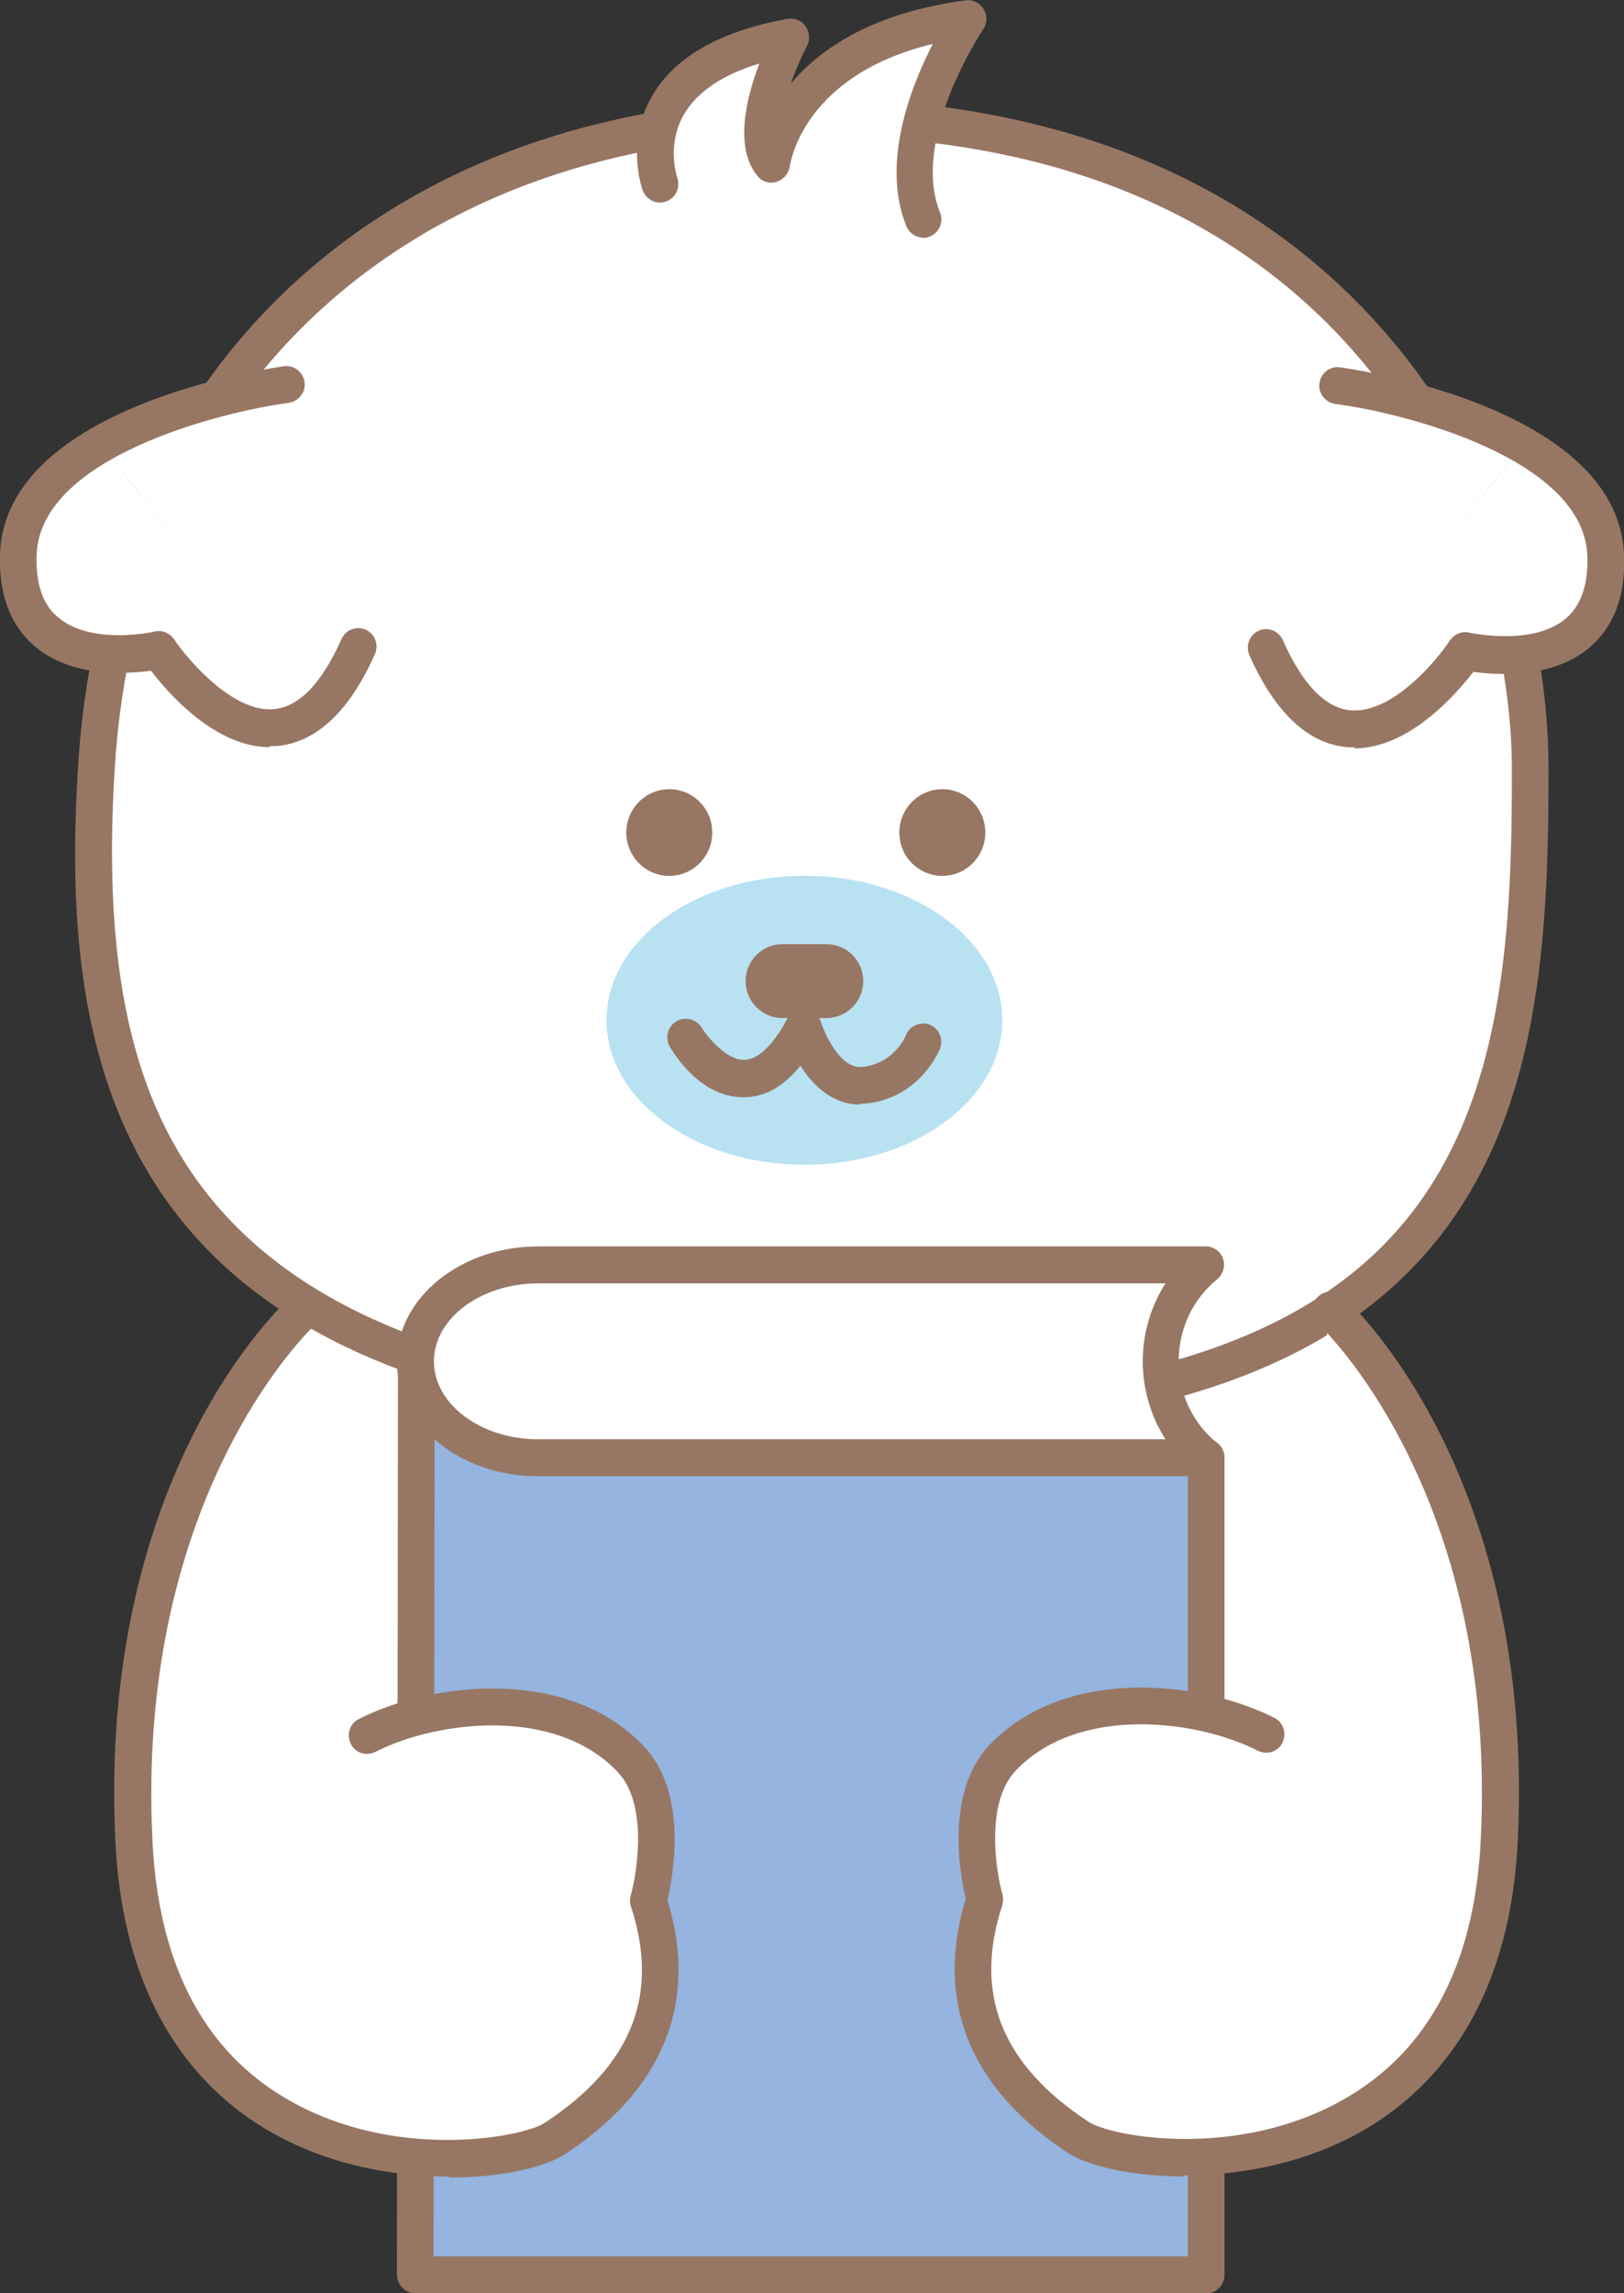 <svg width="51" height="72" viewBox="0 0 51 72" fill="none" xmlns="http://www.w3.org/2000/svg">
<rect x="0" y="0" width="51" height="72" fill="#333333" stroke="none"/>
<g clip-path="url(#clip0_2046_38073)">
<path d="M40.008 35.199H10.992V64.447H40.008V35.199Z" fill="white"/>
<path d="M8 43.5L11.5 38.5L41 39.5L43.5 45.5L42.5 54L10 51.5L8 43.5Z" fill="white"/>
<path d="M48.041 24.085C48.064 34.944 46.579 44.469 26.725 44.469C5.374 44.469 2.312 35.327 3.015 24.085C3.82 11.335 13.097 3.678 25.528 3.678C41.952 3.678 48.018 15.569 48.041 24.085Z" fill="white"/>
<path d="M26.737 45.049C16.77 45.049 10.083 43.077 6.307 39.016C2.325 34.747 2.164 28.772 2.452 24.05C3.246 11.323 12.304 3.098 25.54 3.098C33.045 3.098 39.214 5.592 43.381 10.302C46.707 14.061 48.617 19.085 48.629 24.085C48.641 29.84 48.318 35.814 44.255 39.91C40.825 43.367 35.093 45.049 26.737 45.049ZM25.54 4.246C12.972 4.258 4.351 12.054 3.603 24.12C3.188 30.791 4.27 35.142 7.148 38.227C10.704 42.044 17.115 43.901 26.737 43.901C34.771 43.901 40.238 42.334 43.438 39.098C47.19 35.316 47.49 29.608 47.478 24.097C47.467 17.24 42.851 4.269 25.54 4.269V4.246Z" fill="#977764"/>
<path d="M10.991 20.849C11.072 20.687 11.164 20.512 11.244 20.327L9 12.078C9 12.078 5.662 12.519 3.188 13.934C4.028 15.153 6.79 18.807 10.98 20.849H10.991Z" fill="white"/>
<path d="M0.575 17.391C0.402 21.475 4.983 20.419 4.983 20.419C4.983 20.419 8.471 25.651 10.992 20.848C6.79 18.806 4.028 15.152 3.199 13.934C1.784 14.734 0.644 15.86 0.587 17.391H0.575Z" fill="white"/>
<path d="M8.471 23.459C6.756 23.459 5.283 21.766 4.742 21.058C3.982 21.162 2.267 21.278 1.105 20.304C0.322 19.642 -0.046 18.656 -6.96443e-05 17.369C0.196 12.716 8.563 11.556 8.92 11.498C9.231 11.452 9.519 11.684 9.565 11.997C9.611 12.31 9.38 12.6 9.07 12.647C6.906 12.937 1.278 14.352 1.151 17.403C1.116 18.32 1.335 18.981 1.83 19.387C2.877 20.269 4.834 19.84 4.857 19.828C5.087 19.77 5.329 19.875 5.467 20.072C5.904 20.721 7.32 22.381 8.598 22.265C9.392 22.195 10.105 21.452 10.727 20.06C10.854 19.77 11.199 19.642 11.487 19.77C11.774 19.898 11.901 20.246 11.774 20.536C10.969 22.346 9.933 23.309 8.69 23.425C8.621 23.425 8.54 23.425 8.471 23.425V23.459Z" fill="#977764"/>
<path d="M40.007 20.849C39.927 20.687 39.834 20.512 39.754 20.327L41.998 12.078C41.998 12.078 45.336 12.519 47.811 13.934C46.971 15.153 44.208 18.807 40.019 20.849H40.007Z" fill="white"/>
<path d="M50.424 17.391C50.597 21.475 46.016 20.419 46.016 20.419C46.016 20.419 42.529 25.651 40.008 20.848C44.209 18.806 46.971 15.152 47.8 13.934C49.216 14.734 50.355 15.86 50.413 17.391H50.424Z" fill="white"/>
<path d="M42.54 23.46C42.471 23.46 42.39 23.46 42.321 23.46C41.078 23.355 40.042 22.381 39.236 20.571C39.11 20.281 39.236 19.933 39.524 19.805C39.812 19.666 40.157 19.805 40.284 20.095C40.905 21.488 41.619 22.23 42.413 22.3C43.714 22.416 45.106 20.757 45.532 20.107C45.67 19.91 45.912 19.805 46.142 19.863C46.165 19.863 48.122 20.304 49.169 19.422C49.653 19.016 49.883 18.343 49.849 17.439C49.722 14.387 44.082 12.96 41.93 12.682C41.619 12.635 41.389 12.345 41.435 12.032C41.481 11.719 41.757 11.487 42.08 11.533C42.436 11.58 50.804 12.751 51 17.404C51.057 18.692 50.689 19.678 49.906 20.339C48.744 21.314 47.029 21.198 46.269 21.093C45.717 21.812 44.243 23.495 42.54 23.495V23.46Z" fill="#977764"/>
<path d="M25.262 36.569C28.695 36.569 31.477 34.538 31.477 32.032C31.477 29.527 28.695 27.496 25.262 27.496C21.83 27.496 19.047 29.527 19.047 32.032C19.047 34.538 21.83 36.569 25.262 36.569Z" fill="#B8E2F2"/>
<path d="M21.018 27.496C21.762 27.496 22.365 26.888 22.365 26.139C22.365 25.389 21.762 24.781 21.018 24.781C20.275 24.781 19.672 25.389 19.672 26.139C19.672 26.888 20.275 27.496 21.018 27.496Z" fill="#977764"/>
<path d="M29.593 27.496C30.337 27.496 30.939 26.888 30.939 26.139C30.939 25.389 30.337 24.781 29.593 24.781C28.849 24.781 28.246 25.389 28.246 26.139C28.246 26.888 28.849 27.496 29.593 27.496Z" fill="#977764"/>
<path d="M25.958 31.963H24.565C23.932 31.963 23.414 31.441 23.414 30.803C23.414 30.165 23.932 29.643 24.565 29.643H25.958C26.591 29.643 27.109 30.165 27.109 30.803C27.109 31.441 26.591 31.963 25.958 31.963Z" fill="#977764"/>
<path d="M20.729 5.778C20.729 5.778 19.383 2.135 24.838 1.16C24.838 1.16 23.33 4.072 24.228 5.151C24.228 5.151 24.677 1.334 30.409 0.592C30.409 0.592 27.923 4.246 28.993 6.892" fill="white"/>
<path d="M28.992 7.46C28.762 7.46 28.555 7.321 28.462 7.101C27.668 5.128 28.589 2.75 29.291 1.381C25.24 2.356 24.825 5.094 24.802 5.221C24.768 5.453 24.607 5.639 24.388 5.708C24.169 5.778 23.927 5.708 23.789 5.523C23.053 4.641 23.433 3.075 23.847 1.996C22.684 2.344 21.89 2.889 21.476 3.597C20.924 4.56 21.257 5.546 21.269 5.581C21.372 5.882 21.223 6.219 20.924 6.323C20.624 6.439 20.302 6.277 20.187 5.987C20.164 5.929 19.646 4.479 20.463 3.04C21.165 1.799 22.604 0.975 24.733 0.592C24.952 0.557 25.171 0.638 25.297 0.824C25.424 0.998 25.447 1.242 25.343 1.439C25.171 1.775 24.986 2.193 24.837 2.622C25.769 1.52 27.415 0.395 30.327 0.012C30.546 -0.023 30.776 0.093 30.891 0.29C31.006 0.488 31.006 0.731 30.879 0.917C30.856 0.952 28.578 4.351 29.521 6.671C29.636 6.973 29.498 7.309 29.199 7.425C29.13 7.46 29.061 7.472 28.98 7.472L28.992 7.46Z" fill="#977764"/>
<path d="M27.002 34.679C26.161 34.679 25.54 34.099 25.137 33.46C24.619 34.099 24.044 34.435 23.41 34.447C22.006 34.505 21.143 33.043 21.039 32.869C20.878 32.59 20.959 32.242 21.235 32.068C21.5 31.906 21.857 31.987 22.029 32.254C22.19 32.521 22.823 33.31 23.387 33.275C23.928 33.252 24.412 32.567 24.723 31.987C24.838 31.778 25.056 31.651 25.287 31.685C25.517 31.709 25.712 31.871 25.781 32.091C25.781 32.103 26.288 33.611 27.105 33.495C28.083 33.379 28.44 32.532 28.452 32.498C28.567 32.208 28.912 32.057 29.2 32.173C29.488 32.289 29.637 32.625 29.522 32.915C29.499 32.973 28.912 34.447 27.232 34.644C27.151 34.644 27.082 34.655 27.002 34.655V34.679Z" fill="#977764"/>
<path d="M21.018 27.496C21.762 27.496 22.365 26.888 22.365 26.139C22.365 25.389 21.762 24.781 21.018 24.781C20.275 24.781 19.672 25.389 19.672 26.139C19.672 26.888 20.275 27.496 21.018 27.496Z" fill="#977764"/>
<path d="M29.593 27.496C30.337 27.496 30.939 26.888 30.939 26.139C30.939 25.389 30.337 24.781 29.593 24.781C28.849 24.781 28.246 25.389 28.246 26.139C28.246 26.888 28.849 27.496 29.593 27.496Z" fill="#977764"/>
<path d="M37.877 71.42H13.039L13.074 42.381L37.877 45.769V71.42Z" fill="#95B4DF"/>
<path d="M37.879 72H13.04C12.891 72 12.741 71.942 12.637 71.826C12.534 71.721 12.465 71.571 12.465 71.42L12.499 42.381C12.499 42.218 12.568 42.056 12.695 41.94C12.822 41.824 12.983 41.778 13.155 41.801L37.959 45.188C38.247 45.223 38.454 45.478 38.454 45.769V71.42C38.454 71.745 38.201 72 37.879 72ZM13.616 70.84H37.303V46.279L13.65 43.054L13.616 70.851V70.84Z" fill="#977764"/>
<path d="M36.45 42.741C36.45 41.499 37.014 40.421 37.877 39.713H16.895C14.765 39.713 13.027 41.07 13.027 42.741C13.027 44.412 14.754 45.769 16.895 45.769H37.865C37.002 45.061 36.438 43.971 36.438 42.741H36.45Z" fill="white"/>
<path d="M37.879 46.349H16.896C14.444 46.349 12.465 44.725 12.465 42.741C12.465 40.757 14.456 39.133 16.896 39.133H37.867C38.109 39.133 38.327 39.284 38.408 39.516C38.489 39.748 38.408 40.003 38.224 40.165C37.453 40.792 37.015 41.732 37.015 42.741C37.015 43.75 37.453 44.69 38.235 45.316C38.419 45.467 38.5 45.734 38.419 45.966C38.339 46.198 38.12 46.349 37.879 46.349ZM16.908 40.293C15.101 40.293 13.627 41.395 13.627 42.741C13.627 44.087 15.101 45.189 16.908 45.189H36.601C36.141 44.47 35.887 43.623 35.887 42.741C35.887 41.859 36.141 41.012 36.601 40.293H16.896H16.908Z" fill="#977764"/>
<path d="M41.781 41.162C41.781 41.162 47.639 46.441 47.075 57.822C46.511 69.203 35.565 68.24 33.862 67.127C32.158 66.013 29.569 63.739 30.927 59.644C30.927 59.644 30.087 56.674 31.479 55.2C33.643 52.926 37.637 53.379 39.755 54.458" fill="white"/>
<path d="M37.189 68.333C35.532 68.333 34.151 67.997 33.552 67.602C29.662 65.05 29.627 61.883 30.329 59.62C30.157 58.913 29.662 56.279 31.066 54.794C33.46 52.276 37.742 52.775 40.021 53.935C40.309 54.075 40.412 54.434 40.274 54.713C40.136 55.003 39.791 55.107 39.503 54.968C37.604 53.993 33.863 53.518 31.895 55.594C30.939 56.604 31.273 58.738 31.48 59.469C31.515 59.585 31.503 59.701 31.48 59.806C30.56 62.59 31.446 64.818 34.185 66.616C34.864 67.068 38.605 67.776 41.885 66.082C44.751 64.609 46.305 61.813 46.501 57.764C47.042 46.824 41.459 41.626 41.402 41.568C41.172 41.359 41.149 40.988 41.356 40.744C41.563 40.512 41.931 40.489 42.173 40.698C42.426 40.918 48.227 46.29 47.663 57.81C47.387 63.402 44.659 65.955 42.415 67.103C40.7 67.985 38.812 68.298 37.189 68.298V68.333Z" fill="#977764"/>
<path d="M9.497 41.162C9.497 41.162 3.638 46.441 4.202 57.822C4.766 69.203 15.712 68.24 17.416 67.127C19.119 66.013 21.709 63.739 20.351 59.644C20.351 59.644 21.191 56.674 19.798 55.2C17.634 52.926 13.64 53.379 11.523 54.458" fill="white"/>
<path d="M14.088 68.334C12.477 68.334 10.578 68.02 8.874 67.138C6.63 65.99 3.902 63.438 3.626 57.846C3.05 46.325 8.863 40.953 9.116 40.733C9.358 40.524 9.715 40.536 9.933 40.779C10.14 41.023 10.129 41.383 9.887 41.603C9.83 41.65 4.248 46.859 4.788 57.799C4.984 61.848 6.538 64.644 9.404 66.118C12.684 67.811 16.425 67.092 17.104 66.651C19.843 64.853 20.73 62.626 19.809 59.841C19.774 59.737 19.774 59.609 19.809 59.505C20.016 58.762 20.35 56.627 19.394 55.63C17.426 53.553 13.697 54.029 11.787 55.003C11.499 55.142 11.153 55.038 11.015 54.748C10.877 54.458 10.981 54.11 11.268 53.971C13.547 52.81 17.829 52.3 20.223 54.829C21.627 56.314 21.132 58.936 20.96 59.655C21.662 61.918 21.627 65.085 17.737 67.637C17.139 68.032 15.769 68.368 14.1 68.368L14.088 68.334Z" fill="#977764"/>
</g>
<defs>
<clipPath id="clip0_2046_38073">
<rect width="51" height="72" fill="white"/>
</clipPath>
</defs>
</svg>
